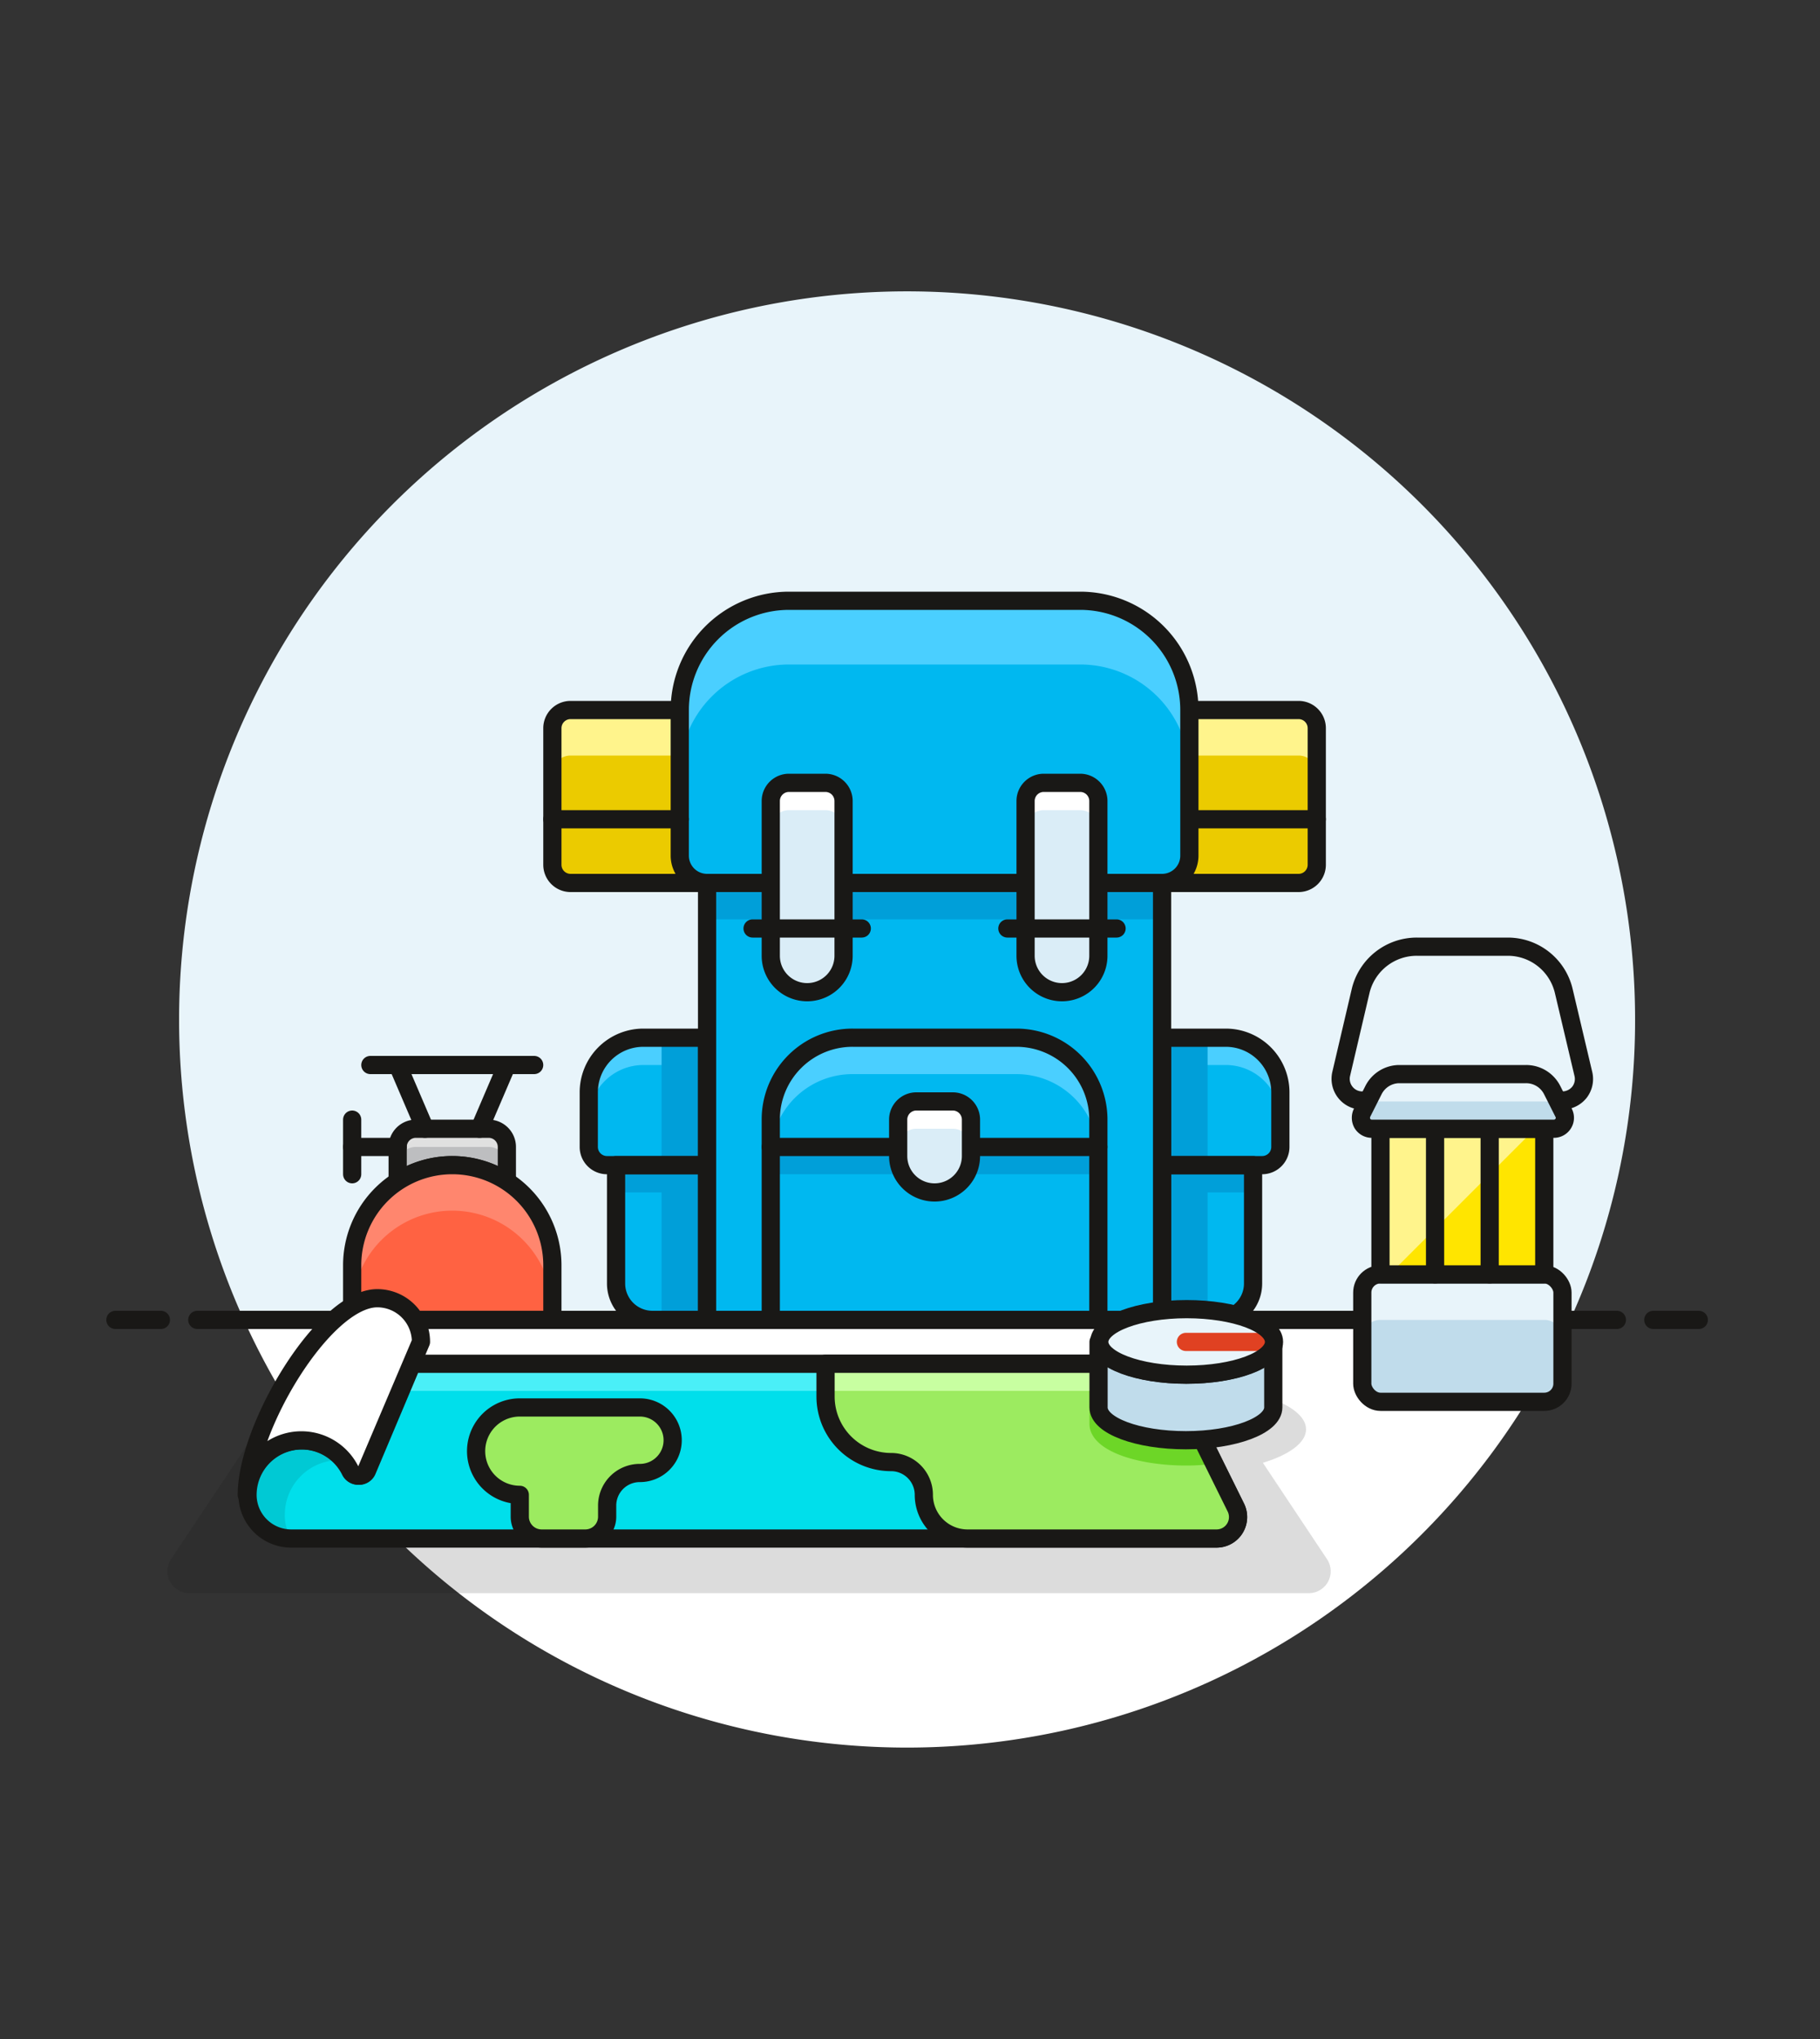 <svg id="Multicolor" xmlns="http://www.w3.org/2000/svg" viewBox="0 0 100 112"><rect x="0" y="0" width="100" height="112" fill="#333333" stroke="none"/><defs><style>.cls-1{fill:#e8f4fa;}.cls-17,.cls-2{fill:#fff;}.cls-23,.cls-3{fill:none;}.cls-17,.cls-21,.cls-22,.cls-3{stroke:#191816;}.cls-17,.cls-21,.cls-22,.cls-23,.cls-3{stroke-linecap:round;stroke-linejoin:round;}.cls-4{fill:#00b8f0;}.cls-5{fill:#4acfff;}.cls-6{fill:#009fd9;}.cls-7{fill:#ebcb00;}.cls-8{fill:#fff48c;}.cls-9{fill:#bdbec0;}.cls-10{fill:#e0e0e0;}.cls-11{fill:#ff6242;}.cls-12{fill:#ff866e;}.cls-13{fill:#191816;opacity:0.15;}.cls-14{fill:#00dfeb;}.cls-15{fill:#4aeff7;}.cls-16{fill:#00c9d4;}.cls-18,.cls-21{fill:#9ceb60;}.cls-19{fill:#6dd627;}.cls-20{fill:#c8ffa1;}.cls-22,.cls-24{fill:#c0dceb;}.cls-23{stroke:#e04122;}.cls-25{fill:#ffe500;}.cls-26{fill:#daedf7;}</style></defs><title>17- backpack-equipment</title><g id="Background"><g id="New_Symbol_29" data-name="New Symbol 29"><path class="cls-1" d="M89.84,56A40,40,0,1,0,13.4,72.5H86.27A39.7,39.7,0,0,0,89.84,56Z"/><path class="cls-2" d="M13.4,72.5a40,40,0,0,0,72.87,0Z"/><line class="cls-3" x1="10.84" y1="72.5" x2="88.84" y2="72.5"/><line class="cls-3" x1="6.34" y1="72.5" x2="8.84" y2="72.5"/><line class="cls-3" x1="90.84" y1="72.5" x2="93.34" y2="72.5"/></g></g><g id="Scene"><path class="cls-4" d="M38.85,64h-5.5a1,1,0,0,1-1-1V60a3,3,0,0,1,3-3h3.5Z"/><path class="cls-5" d="M35.35,57a3,3,0,0,0-3,3v1.5a3,3,0,0,1,3-3h3.5V57Z"/><path class="cls-4" d="M38.85,72.5h-3a2,2,0,0,1-2-2V64h5Z"/><rect class="cls-6" x="33.85" y="64" width="5" height="1.5"/><rect class="cls-6" x="36.35" y="57" width="2.5" height="15.5"/><path class="cls-3" d="M38.85,72.5h-3a2,2,0,0,1-2-2V64h5Z"/><path class="cls-3" d="M38.85,64h-5.5a1,1,0,0,1-1-1V60a3,3,0,0,1,3-3h3.5Z"/><path class="cls-4" d="M63.85,64h5.5a1,1,0,0,0,1-1V60a3,3,0,0,0-3-3h-3.5Z"/><path class="cls-5" d="M67.35,57a3,3,0,0,1,3,3v1.5a3,3,0,0,0-3-3h-3.5V57Z"/><path class="cls-4" d="M63.85,72.5h3a2,2,0,0,0,2-2V64h-5Z"/><rect class="cls-6" x="63.85" y="64" width="5" height="1.5"/><rect class="cls-6" x="63.85" y="57" width="2.5" height="15.5"/><path class="cls-3" d="M63.85,72.5h3a2,2,0,0,0,2-2V64h-5Z"/><path class="cls-3" d="M63.85,64h5.5a1,1,0,0,0,1-1V60a3,3,0,0,0-3-3h-3.5Z"/><path class="cls-7" d="M63.85,48.5h7.5a1,1,0,0,0,1-1V40a1,1,0,0,0-1-1h-7.5Z"/><path class="cls-8" d="M71.35,39a1,1,0,0,1,1,1v2.5a1,1,0,0,0-1-1h-7.5V39Z"/><path class="cls-3" d="M63.85,48.5h7.5a1,1,0,0,0,1-1V40a1,1,0,0,0-1-1h-7.5Z"/><line class="cls-3" x1="72.35" y1="45" x2="65.35" y2="45"/><path class="cls-7" d="M38.85,48.5h-7.5a1,1,0,0,1-1-1V40a1,1,0,0,1,1-1h7.5Z"/><path class="cls-8" d="M31.35,39a1,1,0,0,0-1,1v2.5a1,1,0,0,1,1-1h7.5V39Z"/><path class="cls-3" d="M38.85,48.5h-7.5a1,1,0,0,1-1-1V40a1,1,0,0,1,1-1h7.5Z"/><rect class="cls-4" x="38.85" y="48.5" width="25" height="24"/><rect class="cls-6" x="38.85" y="48.5" width="25" height="2"/><rect class="cls-3" x="38.85" y="48.5" width="25" height="24"/><path class="cls-9" d="M24.85,64a5.53,5.53,0,0,1,3,.89V63a1,1,0,0,0-1-1h-4a1,1,0,0,0-1,1v1.89A5.48,5.48,0,0,1,24.85,64Z"/><path class="cls-10" d="M27.85,63a1,1,0,0,0-1-1h-4a1,1,0,0,0-1,1v1a1,1,0,0,1,1-1h4a1,1,0,0,1,1,1Z"/><path class="cls-3" d="M24.85,64a5.53,5.53,0,0,1,3,.89V63a1,1,0,0,0-1-1h-4a1,1,0,0,0-1,1v1.89A5.48,5.48,0,0,1,24.85,64Z"/><path class="cls-11" d="M24.85,64a5.5,5.5,0,0,0-5.5,5.5v3h11v-3A5.5,5.5,0,0,0,24.85,64Z"/><path class="cls-12" d="M24.85,64a5.5,5.5,0,0,0-5.5,5.5V72a5.5,5.5,0,0,1,11,0V69.5A5.5,5.5,0,0,0,24.85,64Z"/><path class="cls-3" d="M24.85,64a5.5,5.5,0,0,0-5.5,5.5v3h11v-3A5.5,5.5,0,0,0,24.85,64Z"/><path class="cls-3" d="M87,59a1.19,1.19,0,0,1-.22,1,1.21,1.21,0,0,1-.93.45h-11a1.18,1.18,0,0,1-.93-.45,1.19,1.19,0,0,1-.23-1l1.08-4.61A3.17,3.17,0,0,1,77.85,52h5a3.16,3.16,0,0,1,3.07,2.43Z"/><path class="cls-13" d="M71.91,87.51a1.2,1.2,0,0,0,1-1.87l-3.52-5.29c1.44-.44,2.37-1.1,2.37-1.84,0-1.33-3-2.4-6.6-2.4a14.8,14.8,0,0,0-4.36.6H16a1.21,1.21,0,0,0-1,.53l-5.6,8.4a1.2,1.2,0,0,0,1,1.87Z"/><path class="cls-14" d="M22.64,74.91H64L67.9,82.8a1.18,1.18,0,0,1-1.05,1.71H16a2.4,2.4,0,0,1-2.4-2.4h0a3,3,0,0,1,5.69-1.32.48.48,0,0,0,.45.27.47.47,0,0,0,.43-.29Z"/><polygon class="cls-15" points="64.7 76.4 63.96 74.91 22.64 74.91 22 76.4 64.7 76.4"/><path class="cls-16" d="M15.65,83.2a3,3,0,0,1,3-3h.23a3,3,0,0,0-5.32,1.9,2.4,2.4,0,0,0,2.4,2.4H16A2.37,2.37,0,0,1,15.65,83.2Z"/><path class="cls-3" d="M22.64,74.91H64L67.9,82.8a1.18,1.18,0,0,1-1.05,1.71H16a2.4,2.4,0,0,1-2.4-2.4h0a3,3,0,0,1,5.69-1.32.48.48,0,0,0,.45.27.47.47,0,0,0,.43-.29Z"/><path class="cls-17" d="M13.56,82.11a3,3,0,0,1,5.69-1.32.48.48,0,0,0,.45.27.47.47,0,0,0,.43-.29l3-7.06a2.4,2.4,0,0,0-2.4-2.4C17.81,71.31,13.56,78.4,13.56,82.11Z"/><path class="cls-18" d="M53.16,84.51a2.4,2.4,0,0,1-2.4-2.4,1.8,1.8,0,0,0-1.8-1.8,3.6,3.6,0,0,1-3.6-3.6v-1.8H64L67.9,82.8a1.18,1.18,0,0,1-1.05,1.71Z"/><path class="cls-19" d="M64.44,75.87a6,6,0,0,1-3.38-1h-1.2V78.2c0,1.51,2.66,2.3,5.3,2.3a11.17,11.17,0,0,0,1.54-.1Z"/><polygon class="cls-20" points="64.7 76.4 63.96 74.91 45.36 74.91 45.36 76.4 64.7 76.4"/><path class="cls-3" d="M53.16,84.51a2.4,2.4,0,0,1-2.4-2.4,1.8,1.8,0,0,0-1.8-1.8,3.6,3.6,0,0,1-3.6-3.6v-1.8H64L67.9,82.8a1.18,1.18,0,0,1-1.05,1.71Z"/><path class="cls-21" d="M29.76,84.51a1.2,1.2,0,0,1-1.2-1.2v-1.2a2.4,2.4,0,0,1,0-4.8h6.6a1.8,1.8,0,1,1,0,3.6,1.79,1.79,0,0,0-1.8,1.8v.6a1.2,1.2,0,0,1-1.2,1.2Z"/><path class="cls-22" d="M60.36,77.31c0,1,2.15,1.8,4.8,1.8s4.8-.81,4.8-1.8v-3.6c0,1-2.15,1.8-4.8,1.8s-4.8-.81-4.8-1.8Z"/><path class="cls-1" d="M70,73.71c0,1-2.15,1.8-4.8,1.8s-4.8-.81-4.8-1.8,2.15-1.8,4.8-1.8S70,72.71,70,73.71Z"/><line class="cls-23" x1="65.16" y1="73.71" x2="69.96" y2="73.71"/><path class="cls-3" d="M70,73.71c0,1-2.15,1.8-4.8,1.8s-4.8-.81-4.8-1.8,2.15-1.8,4.8-1.8S70,72.71,70,73.71Z"/><rect class="cls-24" x="74.85" y="70" width="11" height="7" rx="1" ry="1"/><path class="cls-1" d="M84.85,70h-9a1,1,0,0,0-1,1v2.5a1,1,0,0,1,1-1h9a1,1,0,0,1,1,1V71A1,1,0,0,0,84.85,70Z"/><rect class="cls-3" x="74.85" y="70" width="11" height="7" rx="1" ry="1"/><rect class="cls-25" x="75.85" y="62" width="9" height="8"/><polygon class="cls-8" points="75.85 62 75.85 70 76.35 70 84.35 62 75.85 62"/><rect class="cls-3" x="75.85" y="62" width="9" height="8"/><line class="cls-3" x1="78.85" y1="62" x2="78.85" y2="70"/><line class="cls-3" x1="81.85" y1="62" x2="81.85" y2="70"/><path class="cls-24" d="M85.9,61.1a.59.59,0,0,1,0,.6.6.6,0,0,1-.52.3h-10a.6.6,0,0,1-.53-.3.64.64,0,0,1,0-.6l.61-1.21A1.6,1.6,0,0,1,76.85,59h7a1.6,1.6,0,0,1,1.44.89Z"/><path class="cls-1" d="M75.85,60.5h9a1.6,1.6,0,0,1,.88.27l-.44-.88A1.6,1.6,0,0,0,83.85,59h-7a1.6,1.6,0,0,0-1.45.89l-.44.88A1.63,1.63,0,0,1,75.85,60.5Z"/><path class="cls-3" d="M85.9,61.1a.59.59,0,0,1,0,.6.6.6,0,0,1-.52.3h-10a.6.6,0,0,1-.53-.3.64.64,0,0,1,0-.6l.61-1.21A1.6,1.6,0,0,1,76.85,59h7a1.6,1.6,0,0,1,1.44.89Z"/><line class="cls-3" x1="19.35" y1="63" x2="21.85" y2="63"/><line class="cls-3" x1="19.35" y1="61.5" x2="19.35" y2="64.5"/><line class="cls-3" x1="20.35" y1="58.5" x2="29.35" y2="58.5"/><line class="cls-3" x1="21.85" y1="58.5" x2="23.35" y2="62"/><line class="cls-3" x1="27.85" y1="58.5" x2="26.35" y2="62"/><rect class="cls-6" x="42.35" y="63" width="18" height="1.5"/><path class="cls-5" d="M55.85,57h-9a4.49,4.49,0,0,0-4.5,4.5v2a4.49,4.49,0,0,1,4.5-4.5h9a4.5,4.5,0,0,1,4.5,4.5v-2A4.5,4.5,0,0,0,55.85,57Z"/><path class="cls-3" d="M60.35,61.5a4.5,4.5,0,0,0-4.5-4.5h-9a4.49,4.49,0,0,0-4.5,4.5v11h18Z"/><path class="cls-4" d="M65.35,39a6,6,0,0,0-6-6h-16a6,6,0,0,0-6,6v8a1.5,1.5,0,0,0,1.5,1.5h25a1.5,1.5,0,0,0,1.5-1.5Z"/><path class="cls-5" d="M59.35,33h-16a6,6,0,0,0-6,6v3.5a6,6,0,0,1,6-6h16a6,6,0,0,1,6,6V39A6,6,0,0,0,59.35,33Z"/><path class="cls-3" d="M65.35,39a6,6,0,0,0-6-6h-16a6,6,0,0,0-6,6v8a1.5,1.5,0,0,0,1.5,1.5h25a1.5,1.5,0,0,0,1.5-1.5Z"/><path class="cls-26" d="M43.35,43a1,1,0,0,0-1,1v8.5a2,2,0,0,0,4,0V44a1,1,0,0,0-1-1Z"/><path class="cls-2" d="M45.35,43h-2a1,1,0,0,0-1,1v1.5a1,1,0,0,1,1-1h2a1,1,0,0,1,1,1V44A1,1,0,0,0,45.35,43Z"/><path class="cls-3" d="M43.35,43a1,1,0,0,0-1,1v8.5a2,2,0,0,0,4,0V44a1,1,0,0,0-1-1Z"/><line class="cls-3" x1="41.35" y1="51" x2="47.35" y2="51"/><path class="cls-26" d="M57.35,43a1,1,0,0,0-1,1v8.5a2,2,0,0,0,4,0V44a1,1,0,0,0-1-1Z"/><path class="cls-2" d="M59.35,43h-2a1,1,0,0,0-1,1v1.5a1,1,0,0,1,1-1h2a1,1,0,0,1,1,1V44A1,1,0,0,0,59.35,43Z"/><path class="cls-3" d="M57.35,43a1,1,0,0,0-1,1v8.5a2,2,0,0,0,4,0V44a1,1,0,0,0-1-1Z"/><line class="cls-3" x1="55.35" y1="51" x2="61.35" y2="51"/><line class="cls-3" x1="30.35" y1="45" x2="37.35" y2="45"/><line class="cls-3" x1="42.35" y1="63" x2="60.35" y2="63"/><path class="cls-26" d="M50.35,60.5a1,1,0,0,0-1,1v2a2,2,0,0,0,4,0v-2a1,1,0,0,0-1-1Z"/><path class="cls-2" d="M52.35,60.5h-2a1,1,0,0,0-1,1V63a1,1,0,0,1,1-1h2a1,1,0,0,1,1,1V61.5A1,1,0,0,0,52.35,60.5Z"/><path class="cls-3" d="M50.35,60.5a1,1,0,0,0-1,1v2a2,2,0,0,0,4,0v-2a1,1,0,0,0-1-1Z"/></g></svg>